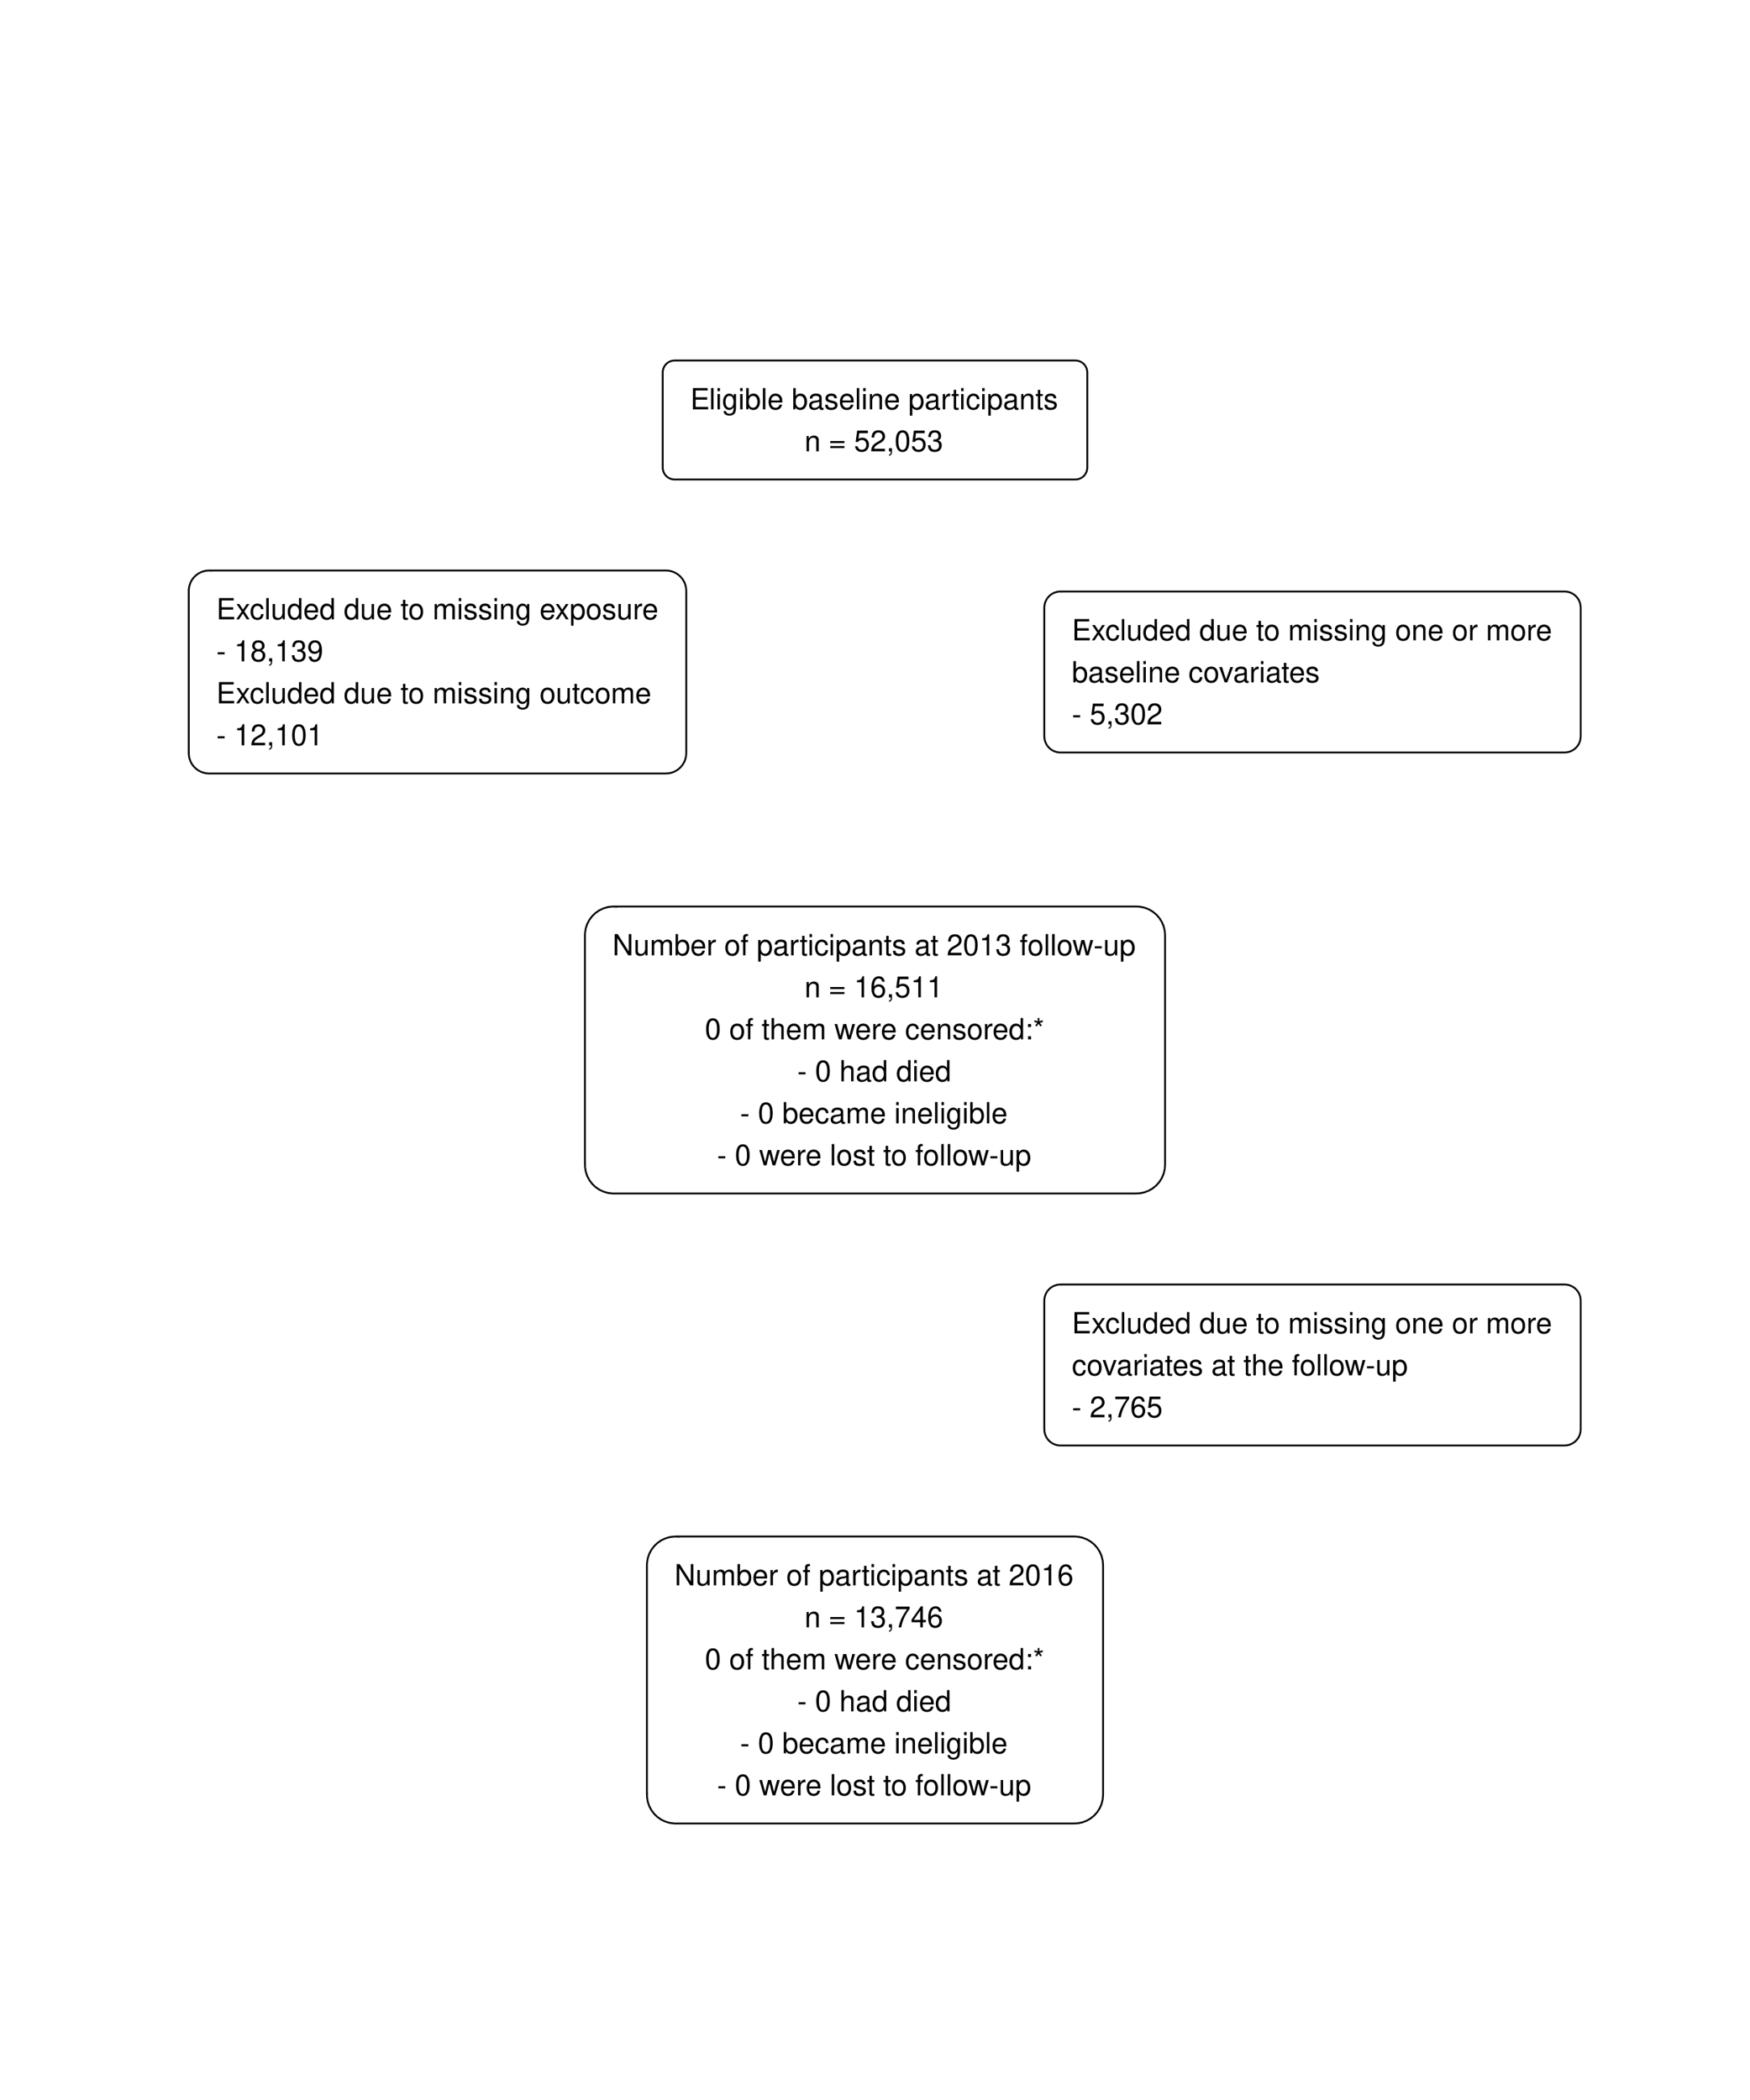 <?xml version="1.0" encoding="UTF-8"?>
<svg xmlns="http://www.w3.org/2000/svg" xmlns:xlink="http://www.w3.org/1999/xlink" width="720pt" height="864pt" viewBox="0 0 720 864" version="1.1">
<defs>
<g>
<symbol overflow="visible" id="glyph0-0">
<path style="stroke:none;" d=""/>
</symbol>
<symbol overflow="visible" id="glyph0-1">
<path style="stroke:none;" d="M 2.203 -3.984 L 6.953 -3.984 L 6.953 -4.969 L 2.203 -4.969 L 2.203 -7.766 L 7.141 -7.766 L 7.141 -8.75 L 1.078 -8.75 L 1.078 0 L 7.359 0 L 7.359 -0.984 L 2.203 -0.984 Z M 2.203 -3.984 "/>
</symbol>
<symbol overflow="visible" id="glyph0-2">
<path style="stroke:none;" d="M 1.828 -8.75 L 0.812 -8.75 L 0.812 0 L 1.828 0 Z M 1.828 -8.75 "/>
</symbol>
<symbol overflow="visible" id="glyph0-3">
<path style="stroke:none;" d="M 1.797 -6.281 L 0.797 -6.281 L 0.797 0 L 1.797 0 Z M 1.797 -8.75 L 0.797 -8.75 L 0.797 -7.484 L 1.797 -7.484 Z M 1.797 -8.75 "/>
</symbol>
<symbol overflow="visible" id="glyph0-4">
<path style="stroke:none;" d="M 4.844 -6.281 L 4.844 -5.375 C 4.344 -6.125 3.797 -6.469 3 -6.469 C 1.469 -6.469 0.422 -5.047 0.422 -3.031 C 0.422 -1.984 0.672 -1.219 1.219 -0.578 C 1.688 -0.031 2.281 0.281 2.922 0.281 C 3.688 0.281 4.219 -0.062 4.75 -0.859 L 4.75 -0.531 C 4.75 1.156 4.281 1.781 3.031 1.781 C 2.188 1.781 1.734 1.438 1.641 0.719 L 0.625 0.719 C 0.719 1.891 1.641 2.609 3.016 2.609 C 3.938 2.609 4.703 2.312 5.109 1.812 C 5.594 1.219 5.766 0.438 5.766 -1.031 L 5.766 -6.281 Z M 3.094 -5.547 C 4.156 -5.547 4.75 -4.656 4.75 -3.062 C 4.75 -1.531 4.141 -0.641 3.094 -0.641 C 2.062 -0.641 1.469 -1.547 1.469 -3.094 C 1.469 -4.625 2.062 -5.547 3.094 -5.547 Z M 3.094 -5.547 "/>
</symbol>
<symbol overflow="visible" id="glyph0-5">
<path style="stroke:none;" d="M 0.641 -8.75 L 0.641 0 L 1.547 0 L 1.547 -0.797 C 2.031 -0.078 2.656 0.281 3.547 0.281 C 5.203 0.281 6.281 -1.078 6.281 -3.172 C 6.281 -5.203 5.25 -6.469 3.594 -6.469 C 2.719 -6.469 2.109 -6.141 1.641 -5.438 L 1.641 -8.75 Z M 3.391 -5.531 C 4.516 -5.531 5.234 -4.562 5.234 -3.062 C 5.234 -1.625 4.484 -0.656 3.391 -0.656 C 2.328 -0.656 1.641 -1.625 1.641 -3.094 C 1.641 -4.578 2.328 -5.531 3.391 -5.531 Z M 3.391 -5.531 "/>
</symbol>
<symbol overflow="visible" id="glyph0-6">
<path style="stroke:none;" d="M 6.156 -2.812 C 6.156 -3.766 6.078 -4.344 5.906 -4.812 C 5.5 -5.844 4.531 -6.469 3.359 -6.469 C 1.609 -6.469 0.484 -5.141 0.484 -3.062 C 0.484 -0.984 1.562 0.281 3.344 0.281 C 4.781 0.281 5.766 -0.547 6.031 -1.906 L 5.016 -1.906 C 4.734 -1.078 4.172 -0.641 3.375 -0.641 C 2.734 -0.641 2.203 -0.938 1.859 -1.469 C 1.625 -1.828 1.531 -2.188 1.531 -2.812 Z M 1.547 -3.625 C 1.625 -4.781 2.344 -5.547 3.344 -5.547 C 4.375 -5.547 5.078 -4.75 5.078 -3.625 Z M 1.547 -3.625 "/>
</symbol>
<symbol overflow="visible" id="glyph0-7">
<path style="stroke:none;" d=""/>
</symbol>
<symbol overflow="visible" id="glyph0-8">
<path style="stroke:none;" d="M 6.422 -0.594 C 6.312 -0.562 6.266 -0.562 6.203 -0.562 C 5.859 -0.562 5.656 -0.75 5.656 -1.062 L 5.656 -4.75 C 5.656 -5.875 4.844 -6.469 3.297 -6.469 C 2.375 -6.469 1.641 -6.203 1.219 -5.734 C 0.922 -5.406 0.797 -5.047 0.781 -4.422 L 1.781 -4.422 C 1.875 -5.203 2.328 -5.547 3.266 -5.547 C 4.172 -5.547 4.672 -5.203 4.672 -4.609 L 4.672 -4.344 C 4.656 -3.906 4.438 -3.75 3.625 -3.641 C 2.203 -3.469 1.984 -3.422 1.609 -3.266 C 0.875 -2.953 0.5 -2.406 0.5 -1.578 C 0.5 -0.438 1.297 0.281 2.562 0.281 C 3.359 0.281 4 0 4.703 -0.641 C 4.781 0 5.094 0.281 5.734 0.281 C 5.953 0.281 6.078 0.25 6.422 0.172 Z M 4.672 -1.984 C 4.672 -1.641 4.578 -1.438 4.266 -1.156 C 3.859 -0.797 3.375 -0.594 2.781 -0.594 C 2 -0.594 1.547 -0.969 1.547 -1.609 C 1.547 -2.266 1.984 -2.609 3.062 -2.766 C 4.125 -2.906 4.328 -2.953 4.672 -3.109 Z M 4.672 -1.984 "/>
</symbol>
<symbol overflow="visible" id="glyph0-9">
<path style="stroke:none;" d="M 5.25 -4.531 C 5.25 -5.766 4.422 -6.469 2.969 -6.469 C 1.516 -6.469 0.562 -5.719 0.562 -4.547 C 0.562 -3.562 1.062 -3.094 2.562 -2.734 L 3.484 -2.516 C 4.188 -2.344 4.469 -2.094 4.469 -1.641 C 4.469 -1.047 3.875 -0.641 3 -0.641 C 2.453 -0.641 2 -0.797 1.75 -1.062 C 1.594 -1.25 1.531 -1.422 1.469 -1.875 L 0.406 -1.875 C 0.453 -0.422 1.266 0.281 2.922 0.281 C 4.5 0.281 5.516 -0.5 5.516 -1.719 C 5.516 -2.656 4.984 -3.172 3.734 -3.469 L 2.766 -3.703 C 1.953 -3.891 1.609 -4.156 1.609 -4.594 C 1.609 -5.188 2.125 -5.547 2.938 -5.547 C 3.75 -5.547 4.172 -5.203 4.203 -4.531 Z M 5.25 -4.531 "/>
</symbol>
<symbol overflow="visible" id="glyph0-10">
<path style="stroke:none;" d="M 0.844 -6.281 L 0.844 0 L 1.844 0 L 1.844 -3.469 C 1.844 -4.75 2.516 -5.594 3.547 -5.594 C 4.344 -5.594 4.844 -5.109 4.844 -4.359 L 4.844 0 L 5.844 0 L 5.844 -4.75 C 5.844 -5.797 5.062 -6.469 3.859 -6.469 C 2.922 -6.469 2.312 -6.109 1.766 -5.234 L 1.766 -6.281 Z M 0.844 -6.281 "/>
</symbol>
<symbol overflow="visible" id="glyph0-11">
<path style="stroke:none;" d="M 0.641 2.609 L 1.656 2.609 L 1.656 -0.656 C 2.188 -0.016 2.766 0.281 3.594 0.281 C 5.219 0.281 6.281 -1.031 6.281 -3.031 C 6.281 -5.141 5.25 -6.469 3.578 -6.469 C 2.719 -6.469 2.047 -6.078 1.578 -5.344 L 1.578 -6.281 L 0.641 -6.281 Z M 3.406 -5.531 C 4.516 -5.531 5.234 -4.562 5.234 -3.062 C 5.234 -1.625 4.5 -0.656 3.406 -0.656 C 2.344 -0.656 1.656 -1.625 1.656 -3.094 C 1.656 -4.578 2.344 -5.531 3.406 -5.531 Z M 3.406 -5.531 "/>
</symbol>
<symbol overflow="visible" id="glyph0-12">
<path style="stroke:none;" d="M 0.828 -6.281 L 0.828 0 L 1.844 0 L 1.844 -3.266 C 1.844 -4.781 2.469 -5.453 3.859 -5.406 L 3.859 -6.438 C 3.688 -6.453 3.594 -6.469 3.469 -6.469 C 2.812 -6.469 2.328 -6.078 1.75 -5.141 L 1.75 -6.281 Z M 0.828 -6.281 "/>
</symbol>
<symbol overflow="visible" id="glyph0-13">
<path style="stroke:none;" d="M 3.047 -6.281 L 2.016 -6.281 L 2.016 -8.016 L 1.016 -8.016 L 1.016 -6.281 L 0.172 -6.281 L 0.172 -5.469 L 1.016 -5.469 L 1.016 -0.719 C 1.016 -0.078 1.453 0.281 2.234 0.281 C 2.5 0.281 2.719 0.25 3.047 0.188 L 3.047 -0.641 C 2.906 -0.609 2.766 -0.594 2.562 -0.594 C 2.141 -0.594 2.016 -0.719 2.016 -1.156 L 2.016 -5.469 L 3.047 -5.469 Z M 3.047 -6.281 "/>
</symbol>
<symbol overflow="visible" id="glyph0-14">
<path style="stroke:none;" d="M 5.656 -4.172 C 5.609 -4.781 5.469 -5.188 5.234 -5.531 C 4.797 -6.125 4.047 -6.469 3.172 -6.469 C 1.469 -6.469 0.375 -5.125 0.375 -3.031 C 0.375 -1.016 1.453 0.281 3.156 0.281 C 4.656 0.281 5.609 -0.625 5.719 -2.156 L 4.719 -2.156 C 4.547 -1.156 4.031 -0.641 3.188 -0.641 C 2.078 -0.641 1.422 -1.547 1.422 -3.031 C 1.422 -4.609 2.062 -5.547 3.156 -5.547 C 4 -5.547 4.531 -5.047 4.641 -4.172 Z M 5.656 -4.172 "/>
</symbol>
<symbol overflow="visible" id="glyph0-15">
<path style="stroke:none;" d="M 6.406 -4.234 L 0.594 -4.234 L 0.594 -3.391 L 6.406 -3.391 Z M 6.406 -2.172 L 0.594 -2.172 L 0.594 -1.328 L 6.406 -1.328 Z M 6.406 -2.172 "/>
</symbol>
<symbol overflow="visible" id="glyph0-16">
<path style="stroke:none;" d="M 5.719 -8.516 L 1.312 -8.516 L 0.688 -3.875 L 1.656 -3.875 C 2.141 -4.469 2.562 -4.672 3.234 -4.672 C 4.375 -4.672 5.078 -3.891 5.078 -2.625 C 5.078 -1.406 4.375 -0.656 3.219 -0.656 C 2.297 -0.656 1.734 -1.125 1.469 -2.094 L 0.422 -2.094 C 0.562 -1.391 0.688 -1.062 0.938 -0.75 C 1.422 -0.094 2.281 0.281 3.234 0.281 C 4.953 0.281 6.156 -0.969 6.156 -2.766 C 6.156 -4.453 5.047 -5.609 3.406 -5.609 C 2.812 -5.609 2.328 -5.453 1.844 -5.094 L 2.172 -7.469 L 5.719 -7.469 Z M 5.719 -8.516 "/>
</symbol>
<symbol overflow="visible" id="glyph0-17">
<path style="stroke:none;" d="M 6.078 -1.047 L 1.594 -1.047 C 1.703 -1.766 2.094 -2.219 3.125 -2.859 L 4.328 -3.531 C 5.516 -4.188 6.125 -5.078 6.125 -6.141 C 6.125 -6.859 5.844 -7.531 5.344 -8 C 4.844 -8.453 4.219 -8.672 3.406 -8.672 C 2.328 -8.672 1.531 -8.297 1.062 -7.547 C 0.75 -7.094 0.625 -6.547 0.594 -5.672 L 1.656 -5.672 C 1.688 -6.266 1.766 -6.609 1.906 -6.906 C 2.188 -7.422 2.734 -7.75 3.375 -7.75 C 4.328 -7.75 5.047 -7.062 5.047 -6.125 C 5.047 -5.422 4.656 -4.828 3.906 -4.391 L 2.797 -3.75 C 1.016 -2.719 0.5 -1.906 0.406 -0.016 L 6.078 -0.016 Z M 6.078 -1.047 "/>
</symbol>
<symbol overflow="visible" id="glyph0-18">
<path style="stroke:none;" d="M 1.047 -1.25 L 1.047 0 L 1.766 0 L 1.766 0.219 C 1.766 1.047 1.609 1.281 1.047 1.312 L 1.047 1.766 C 1.844 1.781 2.297 1.219 2.297 0.188 L 2.297 -1.25 Z M 1.047 -1.25 "/>
</symbol>
<symbol overflow="visible" id="glyph0-19">
<path style="stroke:none;" d="M 3.297 -8.672 C 2.516 -8.672 1.781 -8.312 1.344 -7.734 C 0.797 -6.953 0.516 -5.812 0.516 -4.203 C 0.516 -1.266 1.469 0.281 3.297 0.281 C 5.094 0.281 6.078 -1.266 6.078 -4.125 C 6.078 -5.812 5.812 -6.938 5.25 -7.734 C 4.812 -8.328 4.109 -8.672 3.297 -8.672 Z M 3.297 -7.734 C 4.438 -7.734 5 -6.578 5 -4.219 C 5 -1.75 4.453 -0.594 3.281 -0.594 C 2.156 -0.594 1.594 -1.797 1.594 -4.188 C 1.594 -6.578 2.156 -7.734 3.297 -7.734 Z M 3.297 -7.734 "/>
</symbol>
<symbol overflow="visible" id="glyph0-20">
<path style="stroke:none;" d="M 2.656 -4 L 3.234 -4 C 4.375 -4 4.984 -3.453 4.984 -2.406 C 4.984 -1.312 4.328 -0.656 3.234 -0.656 C 2.078 -0.656 1.516 -1.25 1.438 -2.516 L 0.391 -2.516 C 0.438 -1.828 0.547 -1.375 0.75 -0.984 C 1.203 -0.141 2.031 0.281 3.188 0.281 C 4.938 0.281 6.078 -0.781 6.078 -2.422 C 6.078 -3.531 5.656 -4.125 4.625 -4.484 C 5.422 -4.812 5.812 -5.406 5.812 -6.281 C 5.812 -7.781 4.844 -8.672 3.234 -8.672 C 1.516 -8.672 0.594 -7.719 0.562 -5.875 L 1.625 -5.875 C 1.625 -6.406 1.688 -6.703 1.812 -6.969 C 2.047 -7.469 2.578 -7.75 3.234 -7.75 C 4.172 -7.75 4.734 -7.188 4.734 -6.25 C 4.734 -5.641 4.531 -5.266 4.062 -5.062 C 3.766 -4.938 3.391 -4.891 2.656 -4.891 Z M 2.656 -4 "/>
</symbol>
<symbol overflow="visible" id="glyph0-21">
<path style="stroke:none;" d="M 3.5 -3.25 L 5.609 -6.281 L 4.484 -6.281 L 2.969 -4.016 L 1.469 -6.281 L 0.328 -6.281 L 2.422 -3.203 L 0.203 0 L 1.344 0 L 2.938 -2.406 L 4.516 0 L 5.672 0 Z M 3.5 -3.25 "/>
</symbol>
<symbol overflow="visible" id="glyph0-22">
<path style="stroke:none;" d="M 5.781 0 L 5.781 -6.281 L 4.781 -6.281 L 4.781 -2.719 C 4.781 -1.438 4.109 -0.594 3.078 -0.594 C 2.281 -0.594 1.781 -1.078 1.781 -1.844 L 1.781 -6.281 L 0.781 -6.281 L 0.781 -1.438 C 0.781 -0.391 1.562 0.281 2.781 0.281 C 3.703 0.281 4.297 -0.047 4.891 -0.875 L 4.891 0 Z M 5.781 0 "/>
</symbol>
<symbol overflow="visible" id="glyph0-23">
<path style="stroke:none;" d="M 5.938 -8.75 L 4.938 -8.75 L 4.938 -5.5 C 4.531 -6.125 3.859 -6.469 3.016 -6.469 C 1.375 -6.469 0.312 -5.156 0.312 -3.156 C 0.312 -1.031 1.344 0.281 3.047 0.281 C 3.906 0.281 4.516 -0.047 5.047 -0.828 L 5.047 0 L 5.938 0 Z M 3.188 -5.531 C 4.266 -5.531 4.938 -4.578 4.938 -3.078 C 4.938 -1.625 4.25 -0.656 3.188 -0.656 C 2.094 -0.656 1.359 -1.625 1.359 -3.094 C 1.359 -4.562 2.094 -5.531 3.188 -5.531 Z M 3.188 -5.531 "/>
</symbol>
<symbol overflow="visible" id="glyph0-24">
<path style="stroke:none;" d="M 3.266 -6.469 C 1.484 -6.469 0.438 -5.203 0.438 -3.094 C 0.438 -0.969 1.484 0.281 3.281 0.281 C 5.047 0.281 6.125 -0.984 6.125 -3.047 C 6.125 -5.234 5.094 -6.469 3.266 -6.469 Z M 3.281 -5.547 C 4.406 -5.547 5.078 -4.625 5.078 -3.062 C 5.078 -1.578 4.375 -0.641 3.281 -0.641 C 2.156 -0.641 1.469 -1.578 1.469 -3.094 C 1.469 -4.625 2.156 -5.547 3.281 -5.547 Z M 3.281 -5.547 "/>
</symbol>
<symbol overflow="visible" id="glyph0-25">
<path style="stroke:none;" d="M 0.844 -6.281 L 0.844 0 L 1.844 0 L 1.844 -3.953 C 1.844 -4.859 2.516 -5.594 3.328 -5.594 C 4.062 -5.594 4.484 -5.141 4.484 -4.328 L 4.484 0 L 5.5 0 L 5.5 -3.953 C 5.5 -4.859 6.156 -5.594 6.969 -5.594 C 7.703 -5.594 8.141 -5.125 8.141 -4.328 L 8.141 0 L 9.141 0 L 9.141 -4.719 C 9.141 -5.844 8.5 -6.469 7.312 -6.469 C 6.484 -6.469 5.969 -6.219 5.391 -5.516 C 5.016 -6.188 4.516 -6.469 3.703 -6.469 C 2.859 -6.469 2.297 -6.156 1.766 -5.406 L 1.766 -6.281 Z M 0.844 -6.281 "/>
</symbol>
<symbol overflow="visible" id="glyph0-26">
<path style="stroke:none;" d="M 3.406 -3.75 L 0.547 -3.75 L 0.547 -2.875 L 3.406 -2.875 Z M 3.406 -3.75 "/>
</symbol>
<symbol overflow="visible" id="glyph0-27">
<path style="stroke:none;" d="M 3.109 -6.188 L 3.109 0 L 4.156 0 L 4.156 -8.672 L 3.469 -8.672 C 3.094 -7.344 2.859 -7.156 1.219 -6.953 L 1.219 -6.188 Z M 3.109 -6.188 "/>
</symbol>
<symbol overflow="visible" id="glyph0-28">
<path style="stroke:none;" d="M 4.688 -4.578 C 5.578 -5.109 5.859 -5.547 5.859 -6.359 C 5.859 -7.734 4.812 -8.672 3.297 -8.672 C 1.797 -8.672 0.75 -7.734 0.75 -6.375 C 0.75 -5.547 1.016 -5.125 1.891 -4.578 C 0.922 -4.078 0.438 -3.375 0.438 -2.406 C 0.438 -0.828 1.609 0.281 3.297 0.281 C 4.984 0.281 6.156 -0.828 6.156 -2.406 C 6.156 -3.375 5.672 -4.078 4.688 -4.578 Z M 3.297 -7.734 C 4.203 -7.734 4.781 -7.203 4.781 -6.344 C 4.781 -5.516 4.188 -4.984 3.297 -4.984 C 2.406 -4.984 1.828 -5.516 1.828 -6.359 C 1.828 -7.203 2.406 -7.734 3.297 -7.734 Z M 3.297 -4.094 C 4.359 -4.094 5.078 -3.391 5.078 -2.391 C 5.078 -1.344 4.375 -0.656 3.281 -0.656 C 2.25 -0.656 1.531 -1.375 1.531 -2.375 C 1.531 -3.406 2.234 -4.094 3.297 -4.094 Z M 3.297 -4.094 "/>
</symbol>
<symbol overflow="visible" id="glyph0-29">
<path style="stroke:none;" d="M 0.641 -1.984 C 0.844 -0.562 1.75 0.281 3.047 0.281 C 4 0.281 4.844 -0.188 5.344 -0.953 C 5.875 -1.812 6.109 -2.875 6.109 -4.438 C 6.109 -5.906 5.891 -6.828 5.391 -7.594 C 4.922 -8.297 4.172 -8.672 3.234 -8.672 C 1.625 -8.672 0.453 -7.469 0.453 -5.781 C 0.453 -4.188 1.531 -3.062 3.078 -3.062 C 3.875 -3.062 4.469 -3.344 5.016 -4.016 C 5 -1.844 4.328 -0.656 3.125 -0.656 C 2.375 -0.656 1.859 -1.141 1.688 -1.984 Z M 3.234 -7.75 C 4.219 -7.75 4.953 -6.922 4.953 -5.812 C 4.953 -4.734 4.234 -4 3.188 -4 C 2.172 -4 1.531 -4.719 1.531 -5.875 C 1.531 -6.953 2.25 -7.75 3.234 -7.75 Z M 3.234 -7.75 "/>
</symbol>
<symbol overflow="visible" id="glyph0-30">
<path style="stroke:none;" d="M 3.422 0 L 5.828 -6.281 L 4.703 -6.281 L 2.922 -1.188 L 1.25 -6.281 L 0.125 -6.281 L 2.328 0 Z M 3.422 0 "/>
</symbol>
<symbol overflow="visible" id="glyph0-31">
<path style="stroke:none;" d="M 7.75 -8.75 L 6.703 -8.75 L 6.703 -1.594 L 2.125 -8.75 L 0.906 -8.75 L 0.906 0 L 1.969 0 L 1.969 -7.094 L 6.484 0 L 7.75 0 Z M 7.75 -8.75 "/>
</symbol>
<symbol overflow="visible" id="glyph0-32">
<path style="stroke:none;" d="M 3.094 -6.281 L 2.047 -6.281 L 2.047 -7.266 C 2.047 -7.688 2.281 -7.906 2.75 -7.906 C 2.828 -7.906 2.875 -7.906 3.094 -7.891 L 3.094 -8.719 C 2.875 -8.766 2.734 -8.781 2.531 -8.781 C 1.609 -8.781 1.062 -8.25 1.062 -7.359 L 1.062 -6.281 L 0.219 -6.281 L 0.219 -5.469 L 1.062 -5.469 L 1.062 0 L 2.047 0 L 2.047 -5.469 L 3.094 -5.469 Z M 3.094 -6.281 "/>
</symbol>
<symbol overflow="visible" id="glyph0-33">
<path style="stroke:none;" d="M 6.641 0 L 8.5 -6.281 L 7.375 -6.281 L 6.125 -1.391 L 4.891 -6.281 L 3.656 -6.281 L 2.453 -1.391 L 1.172 -6.281 L 0.078 -6.281 L 1.891 0 L 3.031 0 L 4.234 -4.938 L 5.516 0 Z M 6.641 0 "/>
</symbol>
<symbol overflow="visible" id="glyph0-34">
<path style="stroke:none;" d="M 5.969 -6.422 C 5.766 -7.844 4.859 -8.672 3.562 -8.672 C 2.625 -8.672 1.781 -8.219 1.281 -7.438 C 0.75 -6.594 0.516 -5.531 0.516 -3.953 C 0.516 -2.5 0.719 -1.578 1.234 -0.797 C 1.688 -0.094 2.438 0.281 3.375 0.281 C 4.984 0.281 6.156 -0.938 6.156 -2.625 C 6.156 -4.219 5.078 -5.359 3.547 -5.359 C 2.719 -5.359 2.047 -5.047 1.594 -4.406 C 1.609 -6.547 2.281 -7.734 3.484 -7.734 C 4.234 -7.734 4.75 -7.266 4.922 -6.422 Z M 3.422 -4.422 C 4.438 -4.422 5.078 -3.703 5.078 -2.547 C 5.078 -1.453 4.359 -0.656 3.391 -0.656 C 2.406 -0.656 1.656 -1.484 1.656 -2.594 C 1.656 -3.672 2.375 -4.422 3.422 -4.422 Z M 3.422 -4.422 "/>
</symbol>
<symbol overflow="visible" id="glyph0-35">
<path style="stroke:none;" d="M 0.844 -8.75 L 0.844 0 L 1.844 0 L 1.844 -3.469 C 1.844 -4.75 2.516 -5.594 3.547 -5.594 C 3.875 -5.594 4.188 -5.5 4.422 -5.312 C 4.719 -5.094 4.844 -4.797 4.844 -4.359 L 4.844 0 L 5.828 0 L 5.828 -4.75 C 5.828 -5.812 5.078 -6.469 3.859 -6.469 C 2.969 -6.469 2.422 -6.188 1.844 -5.422 L 1.844 -8.75 Z M 0.844 -8.75 "/>
</symbol>
<symbol overflow="visible" id="glyph0-36">
<path style="stroke:none;" d="M 2.562 -1.25 L 1.312 -1.25 L 1.312 0 L 2.562 0 Z M 2.562 -6.281 L 1.312 -6.281 L 1.312 -5.047 L 2.562 -5.047 Z M 2.562 -6.281 "/>
</symbol>
<symbol overflow="visible" id="glyph0-37">
<path style="stroke:none;" d="M 1.922 -8.75 L 1.984 -7.406 L 0.703 -7.859 L 0.484 -7.156 L 1.781 -6.797 L 0.953 -5.719 L 1.547 -5.297 L 2.297 -6.406 L 3.047 -5.297 L 3.656 -5.719 L 2.812 -6.797 L 4.109 -7.156 L 3.891 -7.859 L 2.609 -7.406 L 2.672 -8.75 Z M 1.922 -8.75 "/>
</symbol>
<symbol overflow="visible" id="glyph0-38">
<path style="stroke:none;" d="M 6.234 -8.516 L 0.547 -8.516 L 0.547 -7.469 L 5.141 -7.469 C 3.125 -4.578 2.297 -2.797 1.656 0 L 2.781 0 C 3.25 -2.719 4.312 -5.062 6.234 -7.625 Z M 6.234 -8.516 "/>
</symbol>
<symbol overflow="visible" id="glyph0-39">
<path style="stroke:none;" d="M 3.922 -2.094 L 3.922 0 L 4.984 0 L 4.984 -2.094 L 6.234 -2.094 L 6.234 -3.047 L 4.984 -3.047 L 4.984 -8.672 L 4.203 -8.672 L 0.344 -3.219 L 0.344 -2.094 Z M 3.922 -3.047 L 1.266 -3.047 L 3.922 -6.875 Z M 3.922 -3.047 "/>
</symbol>
</g>
</defs>
<g id="surface1">
<rect x="0" y="0" width="720" height="864" style="fill:rgb(100%,100%,100%);fill-opacity:1;stroke:none;"/>
<path style="fill-rule:nonzero;fill:rgb(100%,100%,100%);fill-opacity:1;stroke-width:0.75;stroke-linecap:round;stroke-linejoin:round;stroke:rgb(0%,0%,0%);stroke-opacity:1;stroke-miterlimit:10;" d="M 277.559 197.277 L 442.441 197.277 L 442.246 197.273 L 443.031 197.242 L 443.805 197.086 L 444.543 196.805 L 445.223 196.41 L 445.836 195.914 L 446.355 195.324 L 446.777 194.656 L 447.086 193.934 L 447.273 193.168 L 447.34 192.383 L 447.34 153.219 L 447.273 152.434 L 447.086 151.668 L 446.777 150.941 L 446.355 150.277 L 445.836 149.688 L 445.223 149.188 L 444.543 148.793 L 443.805 148.516 L 443.031 148.355 L 442.441 148.32 L 277.559 148.32 L 278.148 148.355 L 277.359 148.324 L 276.578 148.422 L 275.82 148.641 L 275.109 148.977 L 274.461 149.426 L 273.895 149.969 L 273.418 150.602 L 273.055 151.297 L 272.805 152.047 L 272.676 152.824 L 272.66 153.219 L 272.66 192.383 L 272.676 191.988 L 272.676 192.777 L 272.805 193.555 L 273.055 194.301 L 273.418 195 L 273.895 195.629 L 274.461 196.176 L 275.109 196.621 L 275.82 196.961 L 276.578 197.18 L 277.359 197.273 Z M 277.559 197.277 "/>
<g style="fill:rgb(0%,0%,0%);fill-opacity:1;">
  <use xlink:href="#glyph0-1" x="284" y="168.408"/>
  <use xlink:href="#glyph0-2" x="291.739" y="168.408"/>
  <use xlink:href="#glyph0-3" x="294.402" y="168.408"/>
  <use xlink:href="#glyph0-4" x="297.053" y="168.408"/>
  <use xlink:href="#glyph0-3" x="303.725" y="168.408"/>
  <use xlink:href="#glyph0-5" x="306.388" y="168.408"/>
  <use xlink:href="#glyph0-2" x="313.06" y="168.408"/>
  <use xlink:href="#glyph0-6" x="315.723" y="168.408"/>
  <use xlink:href="#glyph0-7" x="322.395" y="168.408"/>
  <use xlink:href="#glyph0-5" x="325.73" y="168.408"/>
  <use xlink:href="#glyph0-8" x="332.402" y="168.408"/>
  <use xlink:href="#glyph0-9" x="339.074" y="168.408"/>
  <use xlink:href="#glyph0-6" x="345.073" y="168.408"/>
  <use xlink:href="#glyph0-2" x="351.696" y="168.408"/>
  <use xlink:href="#glyph0-3" x="354.359" y="168.408"/>
  <use xlink:href="#glyph0-10" x="357.022" y="168.408"/>
  <use xlink:href="#glyph0-6" x="363.694" y="168.408"/>
  <use xlink:href="#glyph0-7" x="370.366" y="168.408"/>
  <use xlink:href="#glyph0-11" x="373.702" y="168.408"/>
  <use xlink:href="#glyph0-8" x="380.374" y="168.408"/>
  <use xlink:href="#glyph0-12" x="387.046" y="168.408"/>
  <use xlink:href="#glyph0-13" x="391.364" y="168.408"/>
  <use xlink:href="#glyph0-3" x="394.64" y="168.408"/>
  <use xlink:href="#glyph0-14" x="397.303" y="168.408"/>
  <use xlink:href="#glyph0-3" x="403.302" y="168.408"/>
  <use xlink:href="#glyph0-11" x="405.965" y="168.408"/>
  <use xlink:href="#glyph0-8" x="412.637" y="168.408"/>
  <use xlink:href="#glyph0-10" x="419.309" y="168.408"/>
  <use xlink:href="#glyph0-13" x="425.98" y="168.408"/>
  <use xlink:href="#glyph0-9" x="429.316" y="168.408"/>
</g>
<g style="fill:rgb(0%,0%,0%);fill-opacity:1;">
  <use xlink:href="#glyph0-10" x="331" y="185.689"/>
  <use xlink:href="#glyph0-7" x="337.672" y="185.689"/>
  <use xlink:href="#glyph0-15" x="341.008" y="185.689"/>
  <use xlink:href="#glyph0-7" x="348.016" y="185.689"/>
  <use xlink:href="#glyph0-16" x="351.352" y="185.689"/>
  <use xlink:href="#glyph0-17" x="358.023" y="185.689"/>
  <use xlink:href="#glyph0-18" x="364.695" y="185.689"/>
  <use xlink:href="#glyph0-19" x="368.031" y="185.689"/>
  <use xlink:href="#glyph0-16" x="374.703" y="185.689"/>
  <use xlink:href="#glyph0-20" x="381.375" y="185.689"/>
</g>
<path style="fill-rule:nonzero;fill:rgb(100%,100%,100%);fill-opacity:1;stroke-width:0.75;stroke-linecap:round;stroke-linejoin:round;stroke:rgb(0%,0%,0%);stroke-opacity:1;stroke-miterlimit:10;" d="M 86.012 318.238 L 273.988 318.238 L 273.652 318.23 L 274.992 318.176 L 276.309 317.91 L 277.566 317.434 L 278.73 316.762 L 279.773 315.91 L 280.664 314.902 L 281.383 313.77 L 281.91 312.531 L 282.23 311.227 L 282.34 309.887 L 282.34 243.074 L 282.23 241.734 L 281.91 240.43 L 281.383 239.191 L 280.664 238.055 L 279.773 237.051 L 278.73 236.199 L 277.566 235.527 L 276.309 235.051 L 274.992 234.781 L 273.988 234.723 L 86.012 234.723 L 87.02 234.781 L 85.676 234.727 L 84.344 234.891 L 83.051 235.266 L 81.836 235.84 L 80.73 236.605 L 79.762 237.535 L 78.953 238.609 L 78.328 239.801 L 77.902 241.074 L 77.688 242.402 L 77.66 243.074 L 77.66 309.887 L 77.688 309.215 L 77.688 310.559 L 77.902 311.887 L 78.328 313.16 L 78.953 314.352 L 79.762 315.426 L 80.73 316.355 L 81.836 317.121 L 83.051 317.695 L 84.344 318.07 L 85.676 318.23 Z M 86.012 318.238 "/>
<g style="fill:rgb(0%,0%,0%);fill-opacity:1;">
  <use xlink:href="#glyph0-1" x="89" y="254.807"/>
  <use xlink:href="#glyph0-21" x="97.004" y="254.807"/>
  <use xlink:href="#glyph0-14" x="102.727" y="254.807"/>
  <use xlink:href="#glyph0-2" x="108.737" y="254.807"/>
  <use xlink:href="#glyph0-22" x="111.4" y="254.807"/>
  <use xlink:href="#glyph0-23" x="118.072" y="254.807"/>
  <use xlink:href="#glyph0-6" x="124.744" y="254.807"/>
  <use xlink:href="#glyph0-23" x="131.416" y="254.807"/>
  <use xlink:href="#glyph0-7" x="138.088" y="254.807"/>
  <use xlink:href="#glyph0-23" x="141.424" y="254.807"/>
  <use xlink:href="#glyph0-22" x="148.096" y="254.807"/>
  <use xlink:href="#glyph0-6" x="154.768" y="254.807"/>
  <use xlink:href="#glyph0-7" x="161.439" y="254.807"/>
  <use xlink:href="#glyph0-13" x="164.775" y="254.807"/>
  <use xlink:href="#glyph0-24" x="167.967" y="254.807"/>
  <use xlink:href="#glyph0-7" x="174.639" y="254.807"/>
  <use xlink:href="#glyph0-25" x="177.975" y="254.807"/>
  <use xlink:href="#glyph0-3" x="187.97" y="254.807"/>
  <use xlink:href="#glyph0-9" x="190.633" y="254.807"/>
  <use xlink:href="#glyph0-9" x="196.655" y="254.807"/>
  <use xlink:href="#glyph0-3" x="202.654" y="254.807"/>
  <use xlink:href="#glyph0-10" x="205.317" y="254.807"/>
  <use xlink:href="#glyph0-4" x="211.989" y="254.807"/>
  <use xlink:href="#glyph0-7" x="218.661" y="254.807"/>
  <use xlink:href="#glyph0-6" x="221.997" y="254.807"/>
  <use xlink:href="#glyph0-21" x="228.32" y="254.807"/>
  <use xlink:href="#glyph0-11" x="234.319" y="254.807"/>
  <use xlink:href="#glyph0-24" x="240.991" y="254.807"/>
  <use xlink:href="#glyph0-9" x="247.663" y="254.807"/>
  <use xlink:href="#glyph0-22" x="253.662" y="254.807"/>
  <use xlink:href="#glyph0-12" x="260.334" y="254.807"/>
  <use xlink:href="#glyph0-6" x="264.209" y="254.807"/>
</g>
<g style="fill:rgb(0%,0%,0%);fill-opacity:1;">
  <use xlink:href="#glyph0-26" x="89" y="272.088"/>
  <use xlink:href="#glyph0-7" x="92.995" y="272.088"/>
  <use xlink:href="#glyph0-27" x="96.331" y="272.088"/>
  <use xlink:href="#glyph0-28" x="103.003" y="272.088"/>
  <use xlink:href="#glyph0-18" x="109.675" y="272.088"/>
  <use xlink:href="#glyph0-27" x="113.011" y="272.088"/>
  <use xlink:href="#glyph0-20" x="119.683" y="272.088"/>
  <use xlink:href="#glyph0-29" x="126.354" y="272.088"/>
</g>
<g style="fill:rgb(0%,0%,0%);fill-opacity:1;">
  <use xlink:href="#glyph0-1" x="89" y="289.369"/>
  <use xlink:href="#glyph0-21" x="97.004" y="289.369"/>
  <use xlink:href="#glyph0-14" x="102.727" y="289.369"/>
  <use xlink:href="#glyph0-2" x="108.737" y="289.369"/>
  <use xlink:href="#glyph0-22" x="111.4" y="289.369"/>
  <use xlink:href="#glyph0-23" x="118.072" y="289.369"/>
  <use xlink:href="#glyph0-6" x="124.744" y="289.369"/>
  <use xlink:href="#glyph0-23" x="131.416" y="289.369"/>
  <use xlink:href="#glyph0-7" x="138.088" y="289.369"/>
  <use xlink:href="#glyph0-23" x="141.424" y="289.369"/>
  <use xlink:href="#glyph0-22" x="148.096" y="289.369"/>
  <use xlink:href="#glyph0-6" x="154.768" y="289.369"/>
  <use xlink:href="#glyph0-7" x="161.439" y="289.369"/>
  <use xlink:href="#glyph0-13" x="164.775" y="289.369"/>
  <use xlink:href="#glyph0-24" x="167.967" y="289.369"/>
  <use xlink:href="#glyph0-7" x="174.639" y="289.369"/>
  <use xlink:href="#glyph0-25" x="177.975" y="289.369"/>
  <use xlink:href="#glyph0-3" x="187.97" y="289.369"/>
  <use xlink:href="#glyph0-9" x="190.633" y="289.369"/>
  <use xlink:href="#glyph0-9" x="196.655" y="289.369"/>
  <use xlink:href="#glyph0-3" x="202.654" y="289.369"/>
  <use xlink:href="#glyph0-10" x="205.317" y="289.369"/>
  <use xlink:href="#glyph0-4" x="211.989" y="289.369"/>
  <use xlink:href="#glyph0-7" x="218.661" y="289.369"/>
  <use xlink:href="#glyph0-24" x="221.997" y="289.369"/>
  <use xlink:href="#glyph0-22" x="228.669" y="289.369"/>
  <use xlink:href="#glyph0-13" x="235.341" y="289.369"/>
  <use xlink:href="#glyph0-14" x="238.557" y="289.369"/>
  <use xlink:href="#glyph0-24" x="244.651" y="289.369"/>
  <use xlink:href="#glyph0-25" x="251.323" y="289.369"/>
  <use xlink:href="#glyph0-6" x="261.318" y="289.369"/>
</g>
<g style="fill:rgb(0%,0%,0%);fill-opacity:1;">
  <use xlink:href="#glyph0-26" x="89" y="306.646"/>
  <use xlink:href="#glyph0-7" x="92.995" y="306.646"/>
  <use xlink:href="#glyph0-27" x="96.331" y="306.646"/>
  <use xlink:href="#glyph0-17" x="103.003" y="306.646"/>
  <use xlink:href="#glyph0-18" x="109.675" y="306.646"/>
  <use xlink:href="#glyph0-27" x="113.011" y="306.646"/>
  <use xlink:href="#glyph0-19" x="119.683" y="306.646"/>
  <use xlink:href="#glyph0-27" x="126.354" y="306.646"/>
</g>
<path style="fill-rule:nonzero;fill:rgb(100%,100%,100%);fill-opacity:1;stroke-width:0.75;stroke-linecap:round;stroke-linejoin:round;stroke:rgb(0%,0%,0%);stroke-opacity:1;stroke-miterlimit:10;" d="M 436.285 309.598 L 643.715 309.598 L 643.449 309.594 L 644.512 309.551 L 645.559 309.336 L 646.555 308.961 L 647.477 308.426 L 648.305 307.75 L 649.012 306.953 L 649.578 306.055 L 649.996 305.074 L 650.254 304.039 L 650.34 302.977 L 650.34 249.984 L 650.254 248.922 L 649.996 247.887 L 649.578 246.906 L 649.012 246.008 L 648.305 245.207 L 647.477 244.535 L 646.555 244 L 645.559 243.621 L 644.512 243.41 L 643.715 243.363 L 436.285 243.363 L 437.082 243.41 L 436.02 243.367 L 434.961 243.496 L 433.938 243.793 L 432.973 244.25 L 432.098 244.855 L 431.328 245.594 L 430.688 246.445 L 430.191 247.391 L 429.855 248.398 L 429.684 249.453 L 429.66 249.984 L 429.66 302.977 L 429.684 302.441 L 429.684 303.508 L 429.855 304.559 L 430.191 305.57 L 430.688 306.516 L 431.328 307.367 L 432.098 308.105 L 432.973 308.711 L 433.938 309.168 L 434.961 309.465 L 436.02 309.594 Z M 436.285 309.598 "/>
<g style="fill:rgb(0%,0%,0%);fill-opacity:1;">
  <use xlink:href="#glyph0-1" x="441" y="263.447"/>
  <use xlink:href="#glyph0-21" x="449.004" y="263.447"/>
  <use xlink:href="#glyph0-14" x="454.727" y="263.447"/>
  <use xlink:href="#glyph0-2" x="460.737" y="263.447"/>
  <use xlink:href="#glyph0-22" x="463.4" y="263.447"/>
  <use xlink:href="#glyph0-23" x="470.072" y="263.447"/>
  <use xlink:href="#glyph0-6" x="476.744" y="263.447"/>
  <use xlink:href="#glyph0-23" x="483.416" y="263.447"/>
  <use xlink:href="#glyph0-7" x="490.088" y="263.447"/>
  <use xlink:href="#glyph0-23" x="493.424" y="263.447"/>
  <use xlink:href="#glyph0-22" x="500.096" y="263.447"/>
  <use xlink:href="#glyph0-6" x="506.768" y="263.447"/>
  <use xlink:href="#glyph0-7" x="513.439" y="263.447"/>
  <use xlink:href="#glyph0-13" x="516.775" y="263.447"/>
  <use xlink:href="#glyph0-24" x="519.967" y="263.447"/>
  <use xlink:href="#glyph0-7" x="526.639" y="263.447"/>
  <use xlink:href="#glyph0-25" x="529.975" y="263.447"/>
  <use xlink:href="#glyph0-3" x="539.97" y="263.447"/>
  <use xlink:href="#glyph0-9" x="542.633" y="263.447"/>
  <use xlink:href="#glyph0-9" x="548.655" y="263.447"/>
  <use xlink:href="#glyph0-3" x="554.654" y="263.447"/>
  <use xlink:href="#glyph0-10" x="557.317" y="263.447"/>
  <use xlink:href="#glyph0-4" x="563.989" y="263.447"/>
  <use xlink:href="#glyph0-7" x="570.661" y="263.447"/>
  <use xlink:href="#glyph0-24" x="573.997" y="263.447"/>
  <use xlink:href="#glyph0-10" x="580.669" y="263.447"/>
  <use xlink:href="#glyph0-6" x="587.341" y="263.447"/>
  <use xlink:href="#glyph0-7" x="594.013" y="263.447"/>
  <use xlink:href="#glyph0-24" x="597.349" y="263.447"/>
  <use xlink:href="#glyph0-12" x="604.021" y="263.447"/>
  <use xlink:href="#glyph0-7" x="608.016" y="263.447"/>
  <use xlink:href="#glyph0-25" x="611.352" y="263.447"/>
  <use xlink:href="#glyph0-24" x="621.347" y="263.447"/>
  <use xlink:href="#glyph0-12" x="628.019" y="263.447"/>
  <use xlink:href="#glyph0-6" x="631.894" y="263.447"/>
</g>
<g style="fill:rgb(0%,0%,0%);fill-opacity:1;">
  <use xlink:href="#glyph0-5" x="441" y="280.729"/>
  <use xlink:href="#glyph0-8" x="447.672" y="280.729"/>
  <use xlink:href="#glyph0-9" x="454.344" y="280.729"/>
  <use xlink:href="#glyph0-6" x="460.343" y="280.729"/>
  <use xlink:href="#glyph0-2" x="466.966" y="280.729"/>
  <use xlink:href="#glyph0-3" x="469.629" y="280.729"/>
  <use xlink:href="#glyph0-10" x="472.292" y="280.729"/>
  <use xlink:href="#glyph0-6" x="478.964" y="280.729"/>
  <use xlink:href="#glyph0-7" x="485.636" y="280.729"/>
  <use xlink:href="#glyph0-14" x="488.972" y="280.729"/>
  <use xlink:href="#glyph0-24" x="495.066" y="280.729"/>
  <use xlink:href="#glyph0-30" x="501.521" y="280.729"/>
  <use xlink:href="#glyph0-8" x="507.316" y="280.729"/>
  <use xlink:href="#glyph0-12" x="513.988" y="280.729"/>
  <use xlink:href="#glyph0-3" x="517.995" y="280.729"/>
  <use xlink:href="#glyph0-8" x="520.658" y="280.729"/>
  <use xlink:href="#glyph0-13" x="527.197" y="280.729"/>
  <use xlink:href="#glyph0-6" x="530.364" y="280.729"/>
  <use xlink:href="#glyph0-9" x="536.987" y="280.729"/>
</g>
<g style="fill:rgb(0%,0%,0%);fill-opacity:1;">
  <use xlink:href="#glyph0-26" x="441" y="298.01"/>
  <use xlink:href="#glyph0-7" x="444.995" y="298.01"/>
  <use xlink:href="#glyph0-16" x="448.331" y="298.01"/>
  <use xlink:href="#glyph0-18" x="455.003" y="298.01"/>
  <use xlink:href="#glyph0-20" x="458.339" y="298.01"/>
  <use xlink:href="#glyph0-19" x="465.011" y="298.01"/>
  <use xlink:href="#glyph0-17" x="471.683" y="298.01"/>
</g>
<path style="fill-rule:nonzero;fill:rgb(100%,100%,100%);fill-opacity:1;stroke-width:0.75;stroke-linecap:round;stroke-linejoin:round;stroke:rgb(0%,0%,0%);stroke-opacity:1;stroke-miterlimit:10;" d="M 252.469 491.039 L 467.531 491.039 L 467.055 491.027 L 468.953 490.953 L 470.816 490.574 L 472.594 489.898 L 474.238 488.949 L 475.711 487.746 L 476.969 486.324 L 477.984 484.719 L 478.73 482.969 L 479.188 481.125 L 479.34 479.23 L 479.34 384.77 L 479.188 382.875 L 478.73 381.031 L 477.984 379.281 L 476.969 377.676 L 475.711 376.254 L 474.238 375.051 L 472.594 374.102 L 470.816 373.426 L 468.953 373.047 L 467.531 372.961 L 252.469 372.961 L 253.891 373.047 L 251.992 372.973 L 250.105 373.199 L 248.281 373.73 L 246.566 374.543 L 245 375.621 L 243.633 376.938 L 242.488 378.457 L 241.605 380.141 L 241.004 381.945 L 240.699 383.82 L 240.66 384.77 L 240.66 479.23 L 240.699 478.281 L 240.699 480.18 L 241.004 482.055 L 241.605 483.859 L 242.488 485.543 L 243.633 487.062 L 245 488.379 L 246.566 489.457 L 248.281 490.27 L 250.105 490.801 L 251.992 491.027 Z M 252.469 491.039 "/>
<g style="fill:rgb(0%,0%,0%);fill-opacity:1;">
  <use xlink:href="#glyph0-31" x="252" y="393.049"/>
  <use xlink:href="#glyph0-22" x="260.65" y="393.049"/>
  <use xlink:href="#glyph0-25" x="267.322" y="393.049"/>
  <use xlink:href="#glyph0-5" x="277.317" y="393.049"/>
  <use xlink:href="#glyph0-6" x="283.989" y="393.049"/>
  <use xlink:href="#glyph0-12" x="290.661" y="393.049"/>
  <use xlink:href="#glyph0-7" x="294.656" y="393.049"/>
  <use xlink:href="#glyph0-24" x="297.992" y="393.049"/>
  <use xlink:href="#glyph0-32" x="304.664" y="393.049"/>
  <use xlink:href="#glyph0-7" x="308" y="393.049"/>
  <use xlink:href="#glyph0-11" x="311.336" y="393.049"/>
  <use xlink:href="#glyph0-8" x="318.008" y="393.049"/>
  <use xlink:href="#glyph0-12" x="324.68" y="393.049"/>
  <use xlink:href="#glyph0-13" x="328.998" y="393.049"/>
  <use xlink:href="#glyph0-3" x="332.273" y="393.049"/>
  <use xlink:href="#glyph0-14" x="334.937" y="393.049"/>
  <use xlink:href="#glyph0-3" x="340.936" y="393.049"/>
  <use xlink:href="#glyph0-11" x="343.599" y="393.049"/>
  <use xlink:href="#glyph0-8" x="350.271" y="393.049"/>
  <use xlink:href="#glyph0-10" x="356.942" y="393.049"/>
  <use xlink:href="#glyph0-13" x="363.614" y="393.049"/>
  <use xlink:href="#glyph0-9" x="366.95" y="393.049"/>
  <use xlink:href="#glyph0-7" x="372.949" y="393.049"/>
  <use xlink:href="#glyph0-8" x="376.285" y="393.049"/>
  <use xlink:href="#glyph0-13" x="382.824" y="393.049"/>
  <use xlink:href="#glyph0-7" x="386.16" y="393.049"/>
  <use xlink:href="#glyph0-17" x="389.496" y="393.049"/>
  <use xlink:href="#glyph0-19" x="396.168" y="393.049"/>
  <use xlink:href="#glyph0-27" x="402.84" y="393.049"/>
  <use xlink:href="#glyph0-20" x="409.512" y="393.049"/>
  <use xlink:href="#glyph0-7" x="416.184" y="393.049"/>
  <use xlink:href="#glyph0-32" x="419.52" y="393.049"/>
  <use xlink:href="#glyph0-24" x="422.735" y="393.049"/>
  <use xlink:href="#glyph0-2" x="429.407" y="393.049"/>
  <use xlink:href="#glyph0-2" x="432.07" y="393.049"/>
  <use xlink:href="#glyph0-24" x="434.733" y="393.049"/>
  <use xlink:href="#glyph0-33" x="441.261" y="393.049"/>
  <use xlink:href="#glyph0-26" x="449.888" y="393.049"/>
  <use xlink:href="#glyph0-22" x="453.883" y="393.049"/>
  <use xlink:href="#glyph0-11" x="460.555" y="393.049"/>
</g>
<g style="fill:rgb(0%,0%,0%);fill-opacity:1;">
  <use xlink:href="#glyph0-10" x="331" y="410.326"/>
  <use xlink:href="#glyph0-7" x="337.672" y="410.326"/>
  <use xlink:href="#glyph0-15" x="341.008" y="410.326"/>
  <use xlink:href="#glyph0-7" x="348.016" y="410.326"/>
  <use xlink:href="#glyph0-27" x="351.352" y="410.326"/>
  <use xlink:href="#glyph0-34" x="358.023" y="410.326"/>
  <use xlink:href="#glyph0-18" x="364.695" y="410.326"/>
  <use xlink:href="#glyph0-16" x="368.031" y="410.326"/>
  <use xlink:href="#glyph0-27" x="374.703" y="410.326"/>
  <use xlink:href="#glyph0-27" x="381.375" y="410.326"/>
</g>
<g style="fill:rgb(0%,0%,0%);fill-opacity:1;">
  <use xlink:href="#glyph0-19" x="290" y="427.607"/>
  <use xlink:href="#glyph0-7" x="296.672" y="427.607"/>
  <use xlink:href="#glyph0-24" x="300.008" y="427.607"/>
  <use xlink:href="#glyph0-32" x="306.68" y="427.607"/>
  <use xlink:href="#glyph0-7" x="310.016" y="427.607"/>
  <use xlink:href="#glyph0-13" x="313.352" y="427.607"/>
  <use xlink:href="#glyph0-35" x="316.615" y="427.607"/>
  <use xlink:href="#glyph0-6" x="323.287" y="427.607"/>
  <use xlink:href="#glyph0-25" x="329.959" y="427.607"/>
  <use xlink:href="#glyph0-7" x="339.954" y="427.607"/>
  <use xlink:href="#glyph0-33" x="343.29" y="427.607"/>
  <use xlink:href="#glyph0-6" x="351.797" y="427.607"/>
  <use xlink:href="#glyph0-12" x="358.469" y="427.607"/>
  <use xlink:href="#glyph0-6" x="362.344" y="427.607"/>
  <use xlink:href="#glyph0-7" x="369.016" y="427.607"/>
  <use xlink:href="#glyph0-14" x="372.352" y="427.607"/>
  <use xlink:href="#glyph0-6" x="378.422" y="427.607"/>
  <use xlink:href="#glyph0-10" x="385.094" y="427.607"/>
  <use xlink:href="#glyph0-9" x="391.766" y="427.607"/>
  <use xlink:href="#glyph0-24" x="397.765" y="427.607"/>
  <use xlink:href="#glyph0-12" x="404.437" y="427.607"/>
  <use xlink:href="#glyph0-6" x="408.312" y="427.607"/>
  <use xlink:href="#glyph0-23" x="414.983" y="427.607"/>
  <use xlink:href="#glyph0-36" x="421.655" y="427.607"/>
  <use xlink:href="#glyph0-37" x="424.991" y="427.607"/>
</g>
<g style="fill:rgb(0%,0%,0%);fill-opacity:1;">
  <use xlink:href="#glyph0-26" x="328" y="444.889"/>
  <use xlink:href="#glyph0-7" x="331.995" y="444.889"/>
  <use xlink:href="#glyph0-19" x="335.331" y="444.889"/>
  <use xlink:href="#glyph0-7" x="342.003" y="444.889"/>
  <use xlink:href="#glyph0-35" x="345.339" y="444.889"/>
  <use xlink:href="#glyph0-8" x="352.011" y="444.889"/>
  <use xlink:href="#glyph0-23" x="358.683" y="444.889"/>
  <use xlink:href="#glyph0-7" x="365.354" y="444.889"/>
  <use xlink:href="#glyph0-23" x="368.69" y="444.889"/>
  <use xlink:href="#glyph0-3" x="375.362" y="444.889"/>
  <use xlink:href="#glyph0-6" x="378.025" y="444.889"/>
  <use xlink:href="#glyph0-23" x="384.697" y="444.889"/>
</g>
<g style="fill:rgb(0%,0%,0%);fill-opacity:1;">
  <use xlink:href="#glyph0-26" x="304.5" y="462.17"/>
  <use xlink:href="#glyph0-7" x="308.495" y="462.17"/>
  <use xlink:href="#glyph0-19" x="311.831" y="462.17"/>
  <use xlink:href="#glyph0-7" x="318.503" y="462.17"/>
  <use xlink:href="#glyph0-5" x="321.839" y="462.17"/>
  <use xlink:href="#glyph0-6" x="328.511" y="462.17"/>
  <use xlink:href="#glyph0-14" x="335.183" y="462.17"/>
  <use xlink:href="#glyph0-8" x="341.266" y="462.17"/>
  <use xlink:href="#glyph0-25" x="347.938" y="462.17"/>
  <use xlink:href="#glyph0-6" x="357.933" y="462.17"/>
  <use xlink:href="#glyph0-7" x="364.604" y="462.17"/>
  <use xlink:href="#glyph0-3" x="367.94" y="462.17"/>
  <use xlink:href="#glyph0-10" x="370.604" y="462.17"/>
  <use xlink:href="#glyph0-6" x="377.275" y="462.17"/>
  <use xlink:href="#glyph0-2" x="383.898" y="462.17"/>
  <use xlink:href="#glyph0-3" x="386.562" y="462.17"/>
  <use xlink:href="#glyph0-4" x="389.212" y="462.17"/>
  <use xlink:href="#glyph0-3" x="395.884" y="462.17"/>
  <use xlink:href="#glyph0-5" x="398.547" y="462.17"/>
  <use xlink:href="#glyph0-2" x="405.219" y="462.17"/>
  <use xlink:href="#glyph0-6" x="407.882" y="462.17"/>
</g>
<g style="fill:rgb(0%,0%,0%);fill-opacity:1;">
  <use xlink:href="#glyph0-26" x="295" y="479.447"/>
  <use xlink:href="#glyph0-7" x="298.995" y="479.447"/>
  <use xlink:href="#glyph0-19" x="302.331" y="479.447"/>
  <use xlink:href="#glyph0-7" x="309.003" y="479.447"/>
  <use xlink:href="#glyph0-33" x="312.339" y="479.447"/>
  <use xlink:href="#glyph0-6" x="320.846" y="479.447"/>
  <use xlink:href="#glyph0-12" x="327.518" y="479.447"/>
  <use xlink:href="#glyph0-6" x="331.393" y="479.447"/>
  <use xlink:href="#glyph0-7" x="338.064" y="479.447"/>
  <use xlink:href="#glyph0-2" x="341.4" y="479.447"/>
  <use xlink:href="#glyph0-24" x="344.063" y="479.447"/>
  <use xlink:href="#glyph0-9" x="350.735" y="479.447"/>
  <use xlink:href="#glyph0-13" x="356.698" y="479.447"/>
  <use xlink:href="#glyph0-7" x="360.034" y="479.447"/>
  <use xlink:href="#glyph0-13" x="363.37" y="479.447"/>
  <use xlink:href="#glyph0-24" x="366.562" y="479.447"/>
  <use xlink:href="#glyph0-7" x="373.233" y="479.447"/>
  <use xlink:href="#glyph0-32" x="376.569" y="479.447"/>
  <use xlink:href="#glyph0-24" x="379.785" y="479.447"/>
  <use xlink:href="#glyph0-2" x="386.457" y="479.447"/>
  <use xlink:href="#glyph0-2" x="389.12" y="479.447"/>
  <use xlink:href="#glyph0-24" x="391.783" y="479.447"/>
  <use xlink:href="#glyph0-33" x="398.311" y="479.447"/>
  <use xlink:href="#glyph0-26" x="406.938" y="479.447"/>
  <use xlink:href="#glyph0-22" x="410.933" y="479.447"/>
  <use xlink:href="#glyph0-11" x="417.604" y="479.447"/>
</g>
<path style="fill-rule:nonzero;fill:rgb(100%,100%,100%);fill-opacity:1;stroke-width:0.75;stroke-linecap:round;stroke-linejoin:round;stroke:rgb(0%,0%,0%);stroke-opacity:1;stroke-miterlimit:10;" d="M 436.285 594.719 L 643.715 594.719 L 643.449 594.715 L 644.512 594.672 L 645.559 594.457 L 646.555 594.078 L 647.477 593.547 L 648.305 592.871 L 649.012 592.074 L 649.578 591.172 L 649.996 590.191 L 650.254 589.156 L 650.34 588.094 L 650.34 535.105 L 650.254 534.043 L 649.996 533.008 L 649.578 532.027 L 649.012 531.125 L 648.305 530.328 L 647.477 529.652 L 646.555 529.121 L 645.559 528.742 L 644.512 528.531 L 643.715 528.48 L 436.285 528.48 L 437.082 528.531 L 436.02 528.488 L 434.961 528.617 L 433.938 528.91 L 432.973 529.367 L 432.098 529.973 L 431.328 530.711 L 430.688 531.566 L 430.191 532.508 L 429.855 533.52 L 429.684 534.57 L 429.66 535.105 L 429.66 588.094 L 429.684 587.562 L 429.684 588.629 L 429.855 589.68 L 430.191 590.691 L 430.688 591.637 L 431.328 592.488 L 432.098 593.227 L 432.973 593.832 L 433.938 594.289 L 434.961 594.586 L 436.02 594.715 Z M 436.285 594.719 "/>
<g style="fill:rgb(0%,0%,0%);fill-opacity:1;">
  <use xlink:href="#glyph0-1" x="441" y="548.568"/>
  <use xlink:href="#glyph0-21" x="449.004" y="548.568"/>
  <use xlink:href="#glyph0-14" x="454.727" y="548.568"/>
  <use xlink:href="#glyph0-2" x="460.737" y="548.568"/>
  <use xlink:href="#glyph0-22" x="463.4" y="548.568"/>
  <use xlink:href="#glyph0-23" x="470.072" y="548.568"/>
  <use xlink:href="#glyph0-6" x="476.744" y="548.568"/>
  <use xlink:href="#glyph0-23" x="483.416" y="548.568"/>
  <use xlink:href="#glyph0-7" x="490.088" y="548.568"/>
  <use xlink:href="#glyph0-23" x="493.424" y="548.568"/>
  <use xlink:href="#glyph0-22" x="500.096" y="548.568"/>
  <use xlink:href="#glyph0-6" x="506.768" y="548.568"/>
  <use xlink:href="#glyph0-7" x="513.439" y="548.568"/>
  <use xlink:href="#glyph0-13" x="516.775" y="548.568"/>
  <use xlink:href="#glyph0-24" x="519.967" y="548.568"/>
  <use xlink:href="#glyph0-7" x="526.639" y="548.568"/>
  <use xlink:href="#glyph0-25" x="529.975" y="548.568"/>
  <use xlink:href="#glyph0-3" x="539.97" y="548.568"/>
  <use xlink:href="#glyph0-9" x="542.633" y="548.568"/>
  <use xlink:href="#glyph0-9" x="548.655" y="548.568"/>
  <use xlink:href="#glyph0-3" x="554.654" y="548.568"/>
  <use xlink:href="#glyph0-10" x="557.317" y="548.568"/>
  <use xlink:href="#glyph0-4" x="563.989" y="548.568"/>
  <use xlink:href="#glyph0-7" x="570.661" y="548.568"/>
  <use xlink:href="#glyph0-24" x="573.997" y="548.568"/>
  <use xlink:href="#glyph0-10" x="580.669" y="548.568"/>
  <use xlink:href="#glyph0-6" x="587.341" y="548.568"/>
  <use xlink:href="#glyph0-7" x="594.013" y="548.568"/>
  <use xlink:href="#glyph0-24" x="597.349" y="548.568"/>
  <use xlink:href="#glyph0-12" x="604.021" y="548.568"/>
  <use xlink:href="#glyph0-7" x="608.016" y="548.568"/>
  <use xlink:href="#glyph0-25" x="611.352" y="548.568"/>
  <use xlink:href="#glyph0-24" x="621.347" y="548.568"/>
  <use xlink:href="#glyph0-12" x="628.019" y="548.568"/>
  <use xlink:href="#glyph0-6" x="631.894" y="548.568"/>
</g>
<g style="fill:rgb(0%,0%,0%);fill-opacity:1;">
  <use xlink:href="#glyph0-14" x="441" y="565.85"/>
  <use xlink:href="#glyph0-24" x="447.095" y="565.85"/>
  <use xlink:href="#glyph0-30" x="453.55" y="565.85"/>
  <use xlink:href="#glyph0-8" x="459.345" y="565.85"/>
  <use xlink:href="#glyph0-12" x="466.017" y="565.85"/>
  <use xlink:href="#glyph0-3" x="470.023" y="565.85"/>
  <use xlink:href="#glyph0-8" x="472.687" y="565.85"/>
  <use xlink:href="#glyph0-13" x="479.226" y="565.85"/>
  <use xlink:href="#glyph0-6" x="482.393" y="565.85"/>
  <use xlink:href="#glyph0-9" x="489.016" y="565.85"/>
  <use xlink:href="#glyph0-7" x="495.015" y="565.85"/>
  <use xlink:href="#glyph0-8" x="498.351" y="565.85"/>
  <use xlink:href="#glyph0-13" x="504.89" y="565.85"/>
  <use xlink:href="#glyph0-7" x="508.226" y="565.85"/>
  <use xlink:href="#glyph0-13" x="511.562" y="565.85"/>
  <use xlink:href="#glyph0-35" x="514.825" y="565.85"/>
  <use xlink:href="#glyph0-6" x="521.497" y="565.85"/>
  <use xlink:href="#glyph0-7" x="528.169" y="565.85"/>
  <use xlink:href="#glyph0-32" x="531.505" y="565.85"/>
  <use xlink:href="#glyph0-24" x="534.721" y="565.85"/>
  <use xlink:href="#glyph0-2" x="541.393" y="565.85"/>
  <use xlink:href="#glyph0-2" x="544.056" y="565.85"/>
  <use xlink:href="#glyph0-24" x="546.719" y="565.85"/>
  <use xlink:href="#glyph0-33" x="553.246" y="565.85"/>
  <use xlink:href="#glyph0-26" x="561.873" y="565.85"/>
  <use xlink:href="#glyph0-22" x="565.868" y="565.85"/>
  <use xlink:href="#glyph0-11" x="572.54" y="565.85"/>
</g>
<g style="fill:rgb(0%,0%,0%);fill-opacity:1;">
  <use xlink:href="#glyph0-26" x="441" y="583.127"/>
  <use xlink:href="#glyph0-7" x="444.995" y="583.127"/>
  <use xlink:href="#glyph0-17" x="448.331" y="583.127"/>
  <use xlink:href="#glyph0-18" x="455.003" y="583.127"/>
  <use xlink:href="#glyph0-38" x="458.339" y="583.127"/>
  <use xlink:href="#glyph0-34" x="465.011" y="583.127"/>
  <use xlink:href="#glyph0-16" x="471.683" y="583.127"/>
</g>
<path style="fill-rule:nonzero;fill:rgb(100%,100%,100%);fill-opacity:1;stroke-width:0.75;stroke-linecap:round;stroke-linejoin:round;stroke:rgb(0%,0%,0%);stroke-opacity:1;stroke-miterlimit:10;" d="M 277.969 750.238 L 442.031 750.238 L 441.555 750.23 L 443.453 750.152 L 445.316 749.773 L 447.094 749.098 L 448.738 748.148 L 450.211 746.945 L 451.469 745.523 L 452.484 743.918 L 453.23 742.172 L 453.688 740.324 L 453.84 738.43 L 453.84 643.969 L 453.688 642.074 L 453.23 640.23 L 452.484 638.48 L 451.469 636.875 L 450.211 635.453 L 448.738 634.25 L 447.094 633.301 L 445.316 632.629 L 443.453 632.246 L 442.031 632.16 L 277.969 632.16 L 279.391 632.246 L 277.492 632.172 L 275.605 632.398 L 273.781 632.93 L 272.066 633.742 L 270.5 634.824 L 269.133 636.141 L 267.988 637.66 L 267.105 639.34 L 266.504 641.145 L 266.199 643.02 L 266.16 643.969 L 266.16 738.43 L 266.199 737.48 L 266.199 739.383 L 266.504 741.258 L 267.105 743.059 L 267.988 744.742 L 269.133 746.262 L 270.5 747.578 L 272.066 748.656 L 273.781 749.473 L 275.605 750 L 277.492 750.23 Z M 277.969 750.238 "/>
<g style="fill:rgb(0%,0%,0%);fill-opacity:1;">
  <use xlink:href="#glyph0-31" x="277.5" y="652.248"/>
  <use xlink:href="#glyph0-22" x="286.15" y="652.248"/>
  <use xlink:href="#glyph0-25" x="292.822" y="652.248"/>
  <use xlink:href="#glyph0-5" x="302.817" y="652.248"/>
  <use xlink:href="#glyph0-6" x="309.489" y="652.248"/>
  <use xlink:href="#glyph0-12" x="316.161" y="652.248"/>
  <use xlink:href="#glyph0-7" x="320.156" y="652.248"/>
  <use xlink:href="#glyph0-24" x="323.492" y="652.248"/>
  <use xlink:href="#glyph0-32" x="330.164" y="652.248"/>
  <use xlink:href="#glyph0-7" x="333.5" y="652.248"/>
  <use xlink:href="#glyph0-11" x="336.836" y="652.248"/>
  <use xlink:href="#glyph0-8" x="343.508" y="652.248"/>
  <use xlink:href="#glyph0-12" x="350.18" y="652.248"/>
  <use xlink:href="#glyph0-13" x="354.498" y="652.248"/>
  <use xlink:href="#glyph0-3" x="357.773" y="652.248"/>
  <use xlink:href="#glyph0-14" x="360.437" y="652.248"/>
  <use xlink:href="#glyph0-3" x="366.436" y="652.248"/>
  <use xlink:href="#glyph0-11" x="369.099" y="652.248"/>
  <use xlink:href="#glyph0-8" x="375.771" y="652.248"/>
  <use xlink:href="#glyph0-10" x="382.442" y="652.248"/>
  <use xlink:href="#glyph0-13" x="389.114" y="652.248"/>
  <use xlink:href="#glyph0-9" x="392.45" y="652.248"/>
  <use xlink:href="#glyph0-7" x="398.449" y="652.248"/>
  <use xlink:href="#glyph0-8" x="401.785" y="652.248"/>
  <use xlink:href="#glyph0-13" x="408.324" y="652.248"/>
  <use xlink:href="#glyph0-7" x="411.66" y="652.248"/>
  <use xlink:href="#glyph0-17" x="414.996" y="652.248"/>
  <use xlink:href="#glyph0-19" x="421.668" y="652.248"/>
  <use xlink:href="#glyph0-27" x="428.34" y="652.248"/>
  <use xlink:href="#glyph0-34" x="435.012" y="652.248"/>
</g>
<g style="fill:rgb(0%,0%,0%);fill-opacity:1;">
  <use xlink:href="#glyph0-10" x="331" y="669.529"/>
  <use xlink:href="#glyph0-7" x="337.672" y="669.529"/>
  <use xlink:href="#glyph0-15" x="341.008" y="669.529"/>
  <use xlink:href="#glyph0-7" x="348.016" y="669.529"/>
  <use xlink:href="#glyph0-27" x="351.352" y="669.529"/>
  <use xlink:href="#glyph0-20" x="358.023" y="669.529"/>
  <use xlink:href="#glyph0-18" x="364.695" y="669.529"/>
  <use xlink:href="#glyph0-38" x="368.031" y="669.529"/>
  <use xlink:href="#glyph0-39" x="374.703" y="669.529"/>
  <use xlink:href="#glyph0-34" x="381.375" y="669.529"/>
</g>
<g style="fill:rgb(0%,0%,0%);fill-opacity:1;">
  <use xlink:href="#glyph0-19" x="290" y="686.807"/>
  <use xlink:href="#glyph0-7" x="296.672" y="686.807"/>
  <use xlink:href="#glyph0-24" x="300.008" y="686.807"/>
  <use xlink:href="#glyph0-32" x="306.68" y="686.807"/>
  <use xlink:href="#glyph0-7" x="310.016" y="686.807"/>
  <use xlink:href="#glyph0-13" x="313.352" y="686.807"/>
  <use xlink:href="#glyph0-35" x="316.615" y="686.807"/>
  <use xlink:href="#glyph0-6" x="323.287" y="686.807"/>
  <use xlink:href="#glyph0-25" x="329.959" y="686.807"/>
  <use xlink:href="#glyph0-7" x="339.954" y="686.807"/>
  <use xlink:href="#glyph0-33" x="343.29" y="686.807"/>
  <use xlink:href="#glyph0-6" x="351.797" y="686.807"/>
  <use xlink:href="#glyph0-12" x="358.469" y="686.807"/>
  <use xlink:href="#glyph0-6" x="362.344" y="686.807"/>
  <use xlink:href="#glyph0-7" x="369.016" y="686.807"/>
  <use xlink:href="#glyph0-14" x="372.352" y="686.807"/>
  <use xlink:href="#glyph0-6" x="378.422" y="686.807"/>
  <use xlink:href="#glyph0-10" x="385.094" y="686.807"/>
  <use xlink:href="#glyph0-9" x="391.766" y="686.807"/>
  <use xlink:href="#glyph0-24" x="397.765" y="686.807"/>
  <use xlink:href="#glyph0-12" x="404.437" y="686.807"/>
  <use xlink:href="#glyph0-6" x="408.312" y="686.807"/>
  <use xlink:href="#glyph0-23" x="414.983" y="686.807"/>
  <use xlink:href="#glyph0-36" x="421.655" y="686.807"/>
  <use xlink:href="#glyph0-37" x="424.991" y="686.807"/>
</g>
<g style="fill:rgb(0%,0%,0%);fill-opacity:1;">
  <use xlink:href="#glyph0-26" x="328" y="704.088"/>
  <use xlink:href="#glyph0-7" x="331.995" y="704.088"/>
  <use xlink:href="#glyph0-19" x="335.331" y="704.088"/>
  <use xlink:href="#glyph0-7" x="342.003" y="704.088"/>
  <use xlink:href="#glyph0-35" x="345.339" y="704.088"/>
  <use xlink:href="#glyph0-8" x="352.011" y="704.088"/>
  <use xlink:href="#glyph0-23" x="358.683" y="704.088"/>
  <use xlink:href="#glyph0-7" x="365.354" y="704.088"/>
  <use xlink:href="#glyph0-23" x="368.69" y="704.088"/>
  <use xlink:href="#glyph0-3" x="375.362" y="704.088"/>
  <use xlink:href="#glyph0-6" x="378.025" y="704.088"/>
  <use xlink:href="#glyph0-23" x="384.697" y="704.088"/>
</g>
<g style="fill:rgb(0%,0%,0%);fill-opacity:1;">
  <use xlink:href="#glyph0-26" x="304.5" y="721.369"/>
  <use xlink:href="#glyph0-7" x="308.495" y="721.369"/>
  <use xlink:href="#glyph0-19" x="311.831" y="721.369"/>
  <use xlink:href="#glyph0-7" x="318.503" y="721.369"/>
  <use xlink:href="#glyph0-5" x="321.839" y="721.369"/>
  <use xlink:href="#glyph0-6" x="328.511" y="721.369"/>
  <use xlink:href="#glyph0-14" x="335.183" y="721.369"/>
  <use xlink:href="#glyph0-8" x="341.266" y="721.369"/>
  <use xlink:href="#glyph0-25" x="347.938" y="721.369"/>
  <use xlink:href="#glyph0-6" x="357.933" y="721.369"/>
  <use xlink:href="#glyph0-7" x="364.604" y="721.369"/>
  <use xlink:href="#glyph0-3" x="367.94" y="721.369"/>
  <use xlink:href="#glyph0-10" x="370.604" y="721.369"/>
  <use xlink:href="#glyph0-6" x="377.275" y="721.369"/>
  <use xlink:href="#glyph0-2" x="383.898" y="721.369"/>
  <use xlink:href="#glyph0-3" x="386.562" y="721.369"/>
  <use xlink:href="#glyph0-4" x="389.212" y="721.369"/>
  <use xlink:href="#glyph0-3" x="395.884" y="721.369"/>
  <use xlink:href="#glyph0-5" x="398.547" y="721.369"/>
  <use xlink:href="#glyph0-2" x="405.219" y="721.369"/>
  <use xlink:href="#glyph0-6" x="407.882" y="721.369"/>
</g>
<g style="fill:rgb(0%,0%,0%);fill-opacity:1;">
  <use xlink:href="#glyph0-26" x="295" y="738.646"/>
  <use xlink:href="#glyph0-7" x="298.995" y="738.646"/>
  <use xlink:href="#glyph0-19" x="302.331" y="738.646"/>
  <use xlink:href="#glyph0-7" x="309.003" y="738.646"/>
  <use xlink:href="#glyph0-33" x="312.339" y="738.646"/>
  <use xlink:href="#glyph0-6" x="320.846" y="738.646"/>
  <use xlink:href="#glyph0-12" x="327.518" y="738.646"/>
  <use xlink:href="#glyph0-6" x="331.393" y="738.646"/>
  <use xlink:href="#glyph0-7" x="338.064" y="738.646"/>
  <use xlink:href="#glyph0-2" x="341.4" y="738.646"/>
  <use xlink:href="#glyph0-24" x="344.063" y="738.646"/>
  <use xlink:href="#glyph0-9" x="350.735" y="738.646"/>
  <use xlink:href="#glyph0-13" x="356.698" y="738.646"/>
  <use xlink:href="#glyph0-7" x="360.034" y="738.646"/>
  <use xlink:href="#glyph0-13" x="363.37" y="738.646"/>
  <use xlink:href="#glyph0-24" x="366.562" y="738.646"/>
  <use xlink:href="#glyph0-7" x="373.233" y="738.646"/>
  <use xlink:href="#glyph0-32" x="376.569" y="738.646"/>
  <use xlink:href="#glyph0-24" x="379.785" y="738.646"/>
  <use xlink:href="#glyph0-2" x="386.457" y="738.646"/>
  <use xlink:href="#glyph0-2" x="389.12" y="738.646"/>
  <use xlink:href="#glyph0-24" x="391.783" y="738.646"/>
  <use xlink:href="#glyph0-33" x="398.311" y="738.646"/>
  <use xlink:href="#glyph0-26" x="406.938" y="738.646"/>
  <use xlink:href="#glyph0-22" x="410.933" y="738.646"/>
  <use xlink:href="#glyph0-11" x="417.604" y="738.646"/>
</g>
</g>
</svg>
